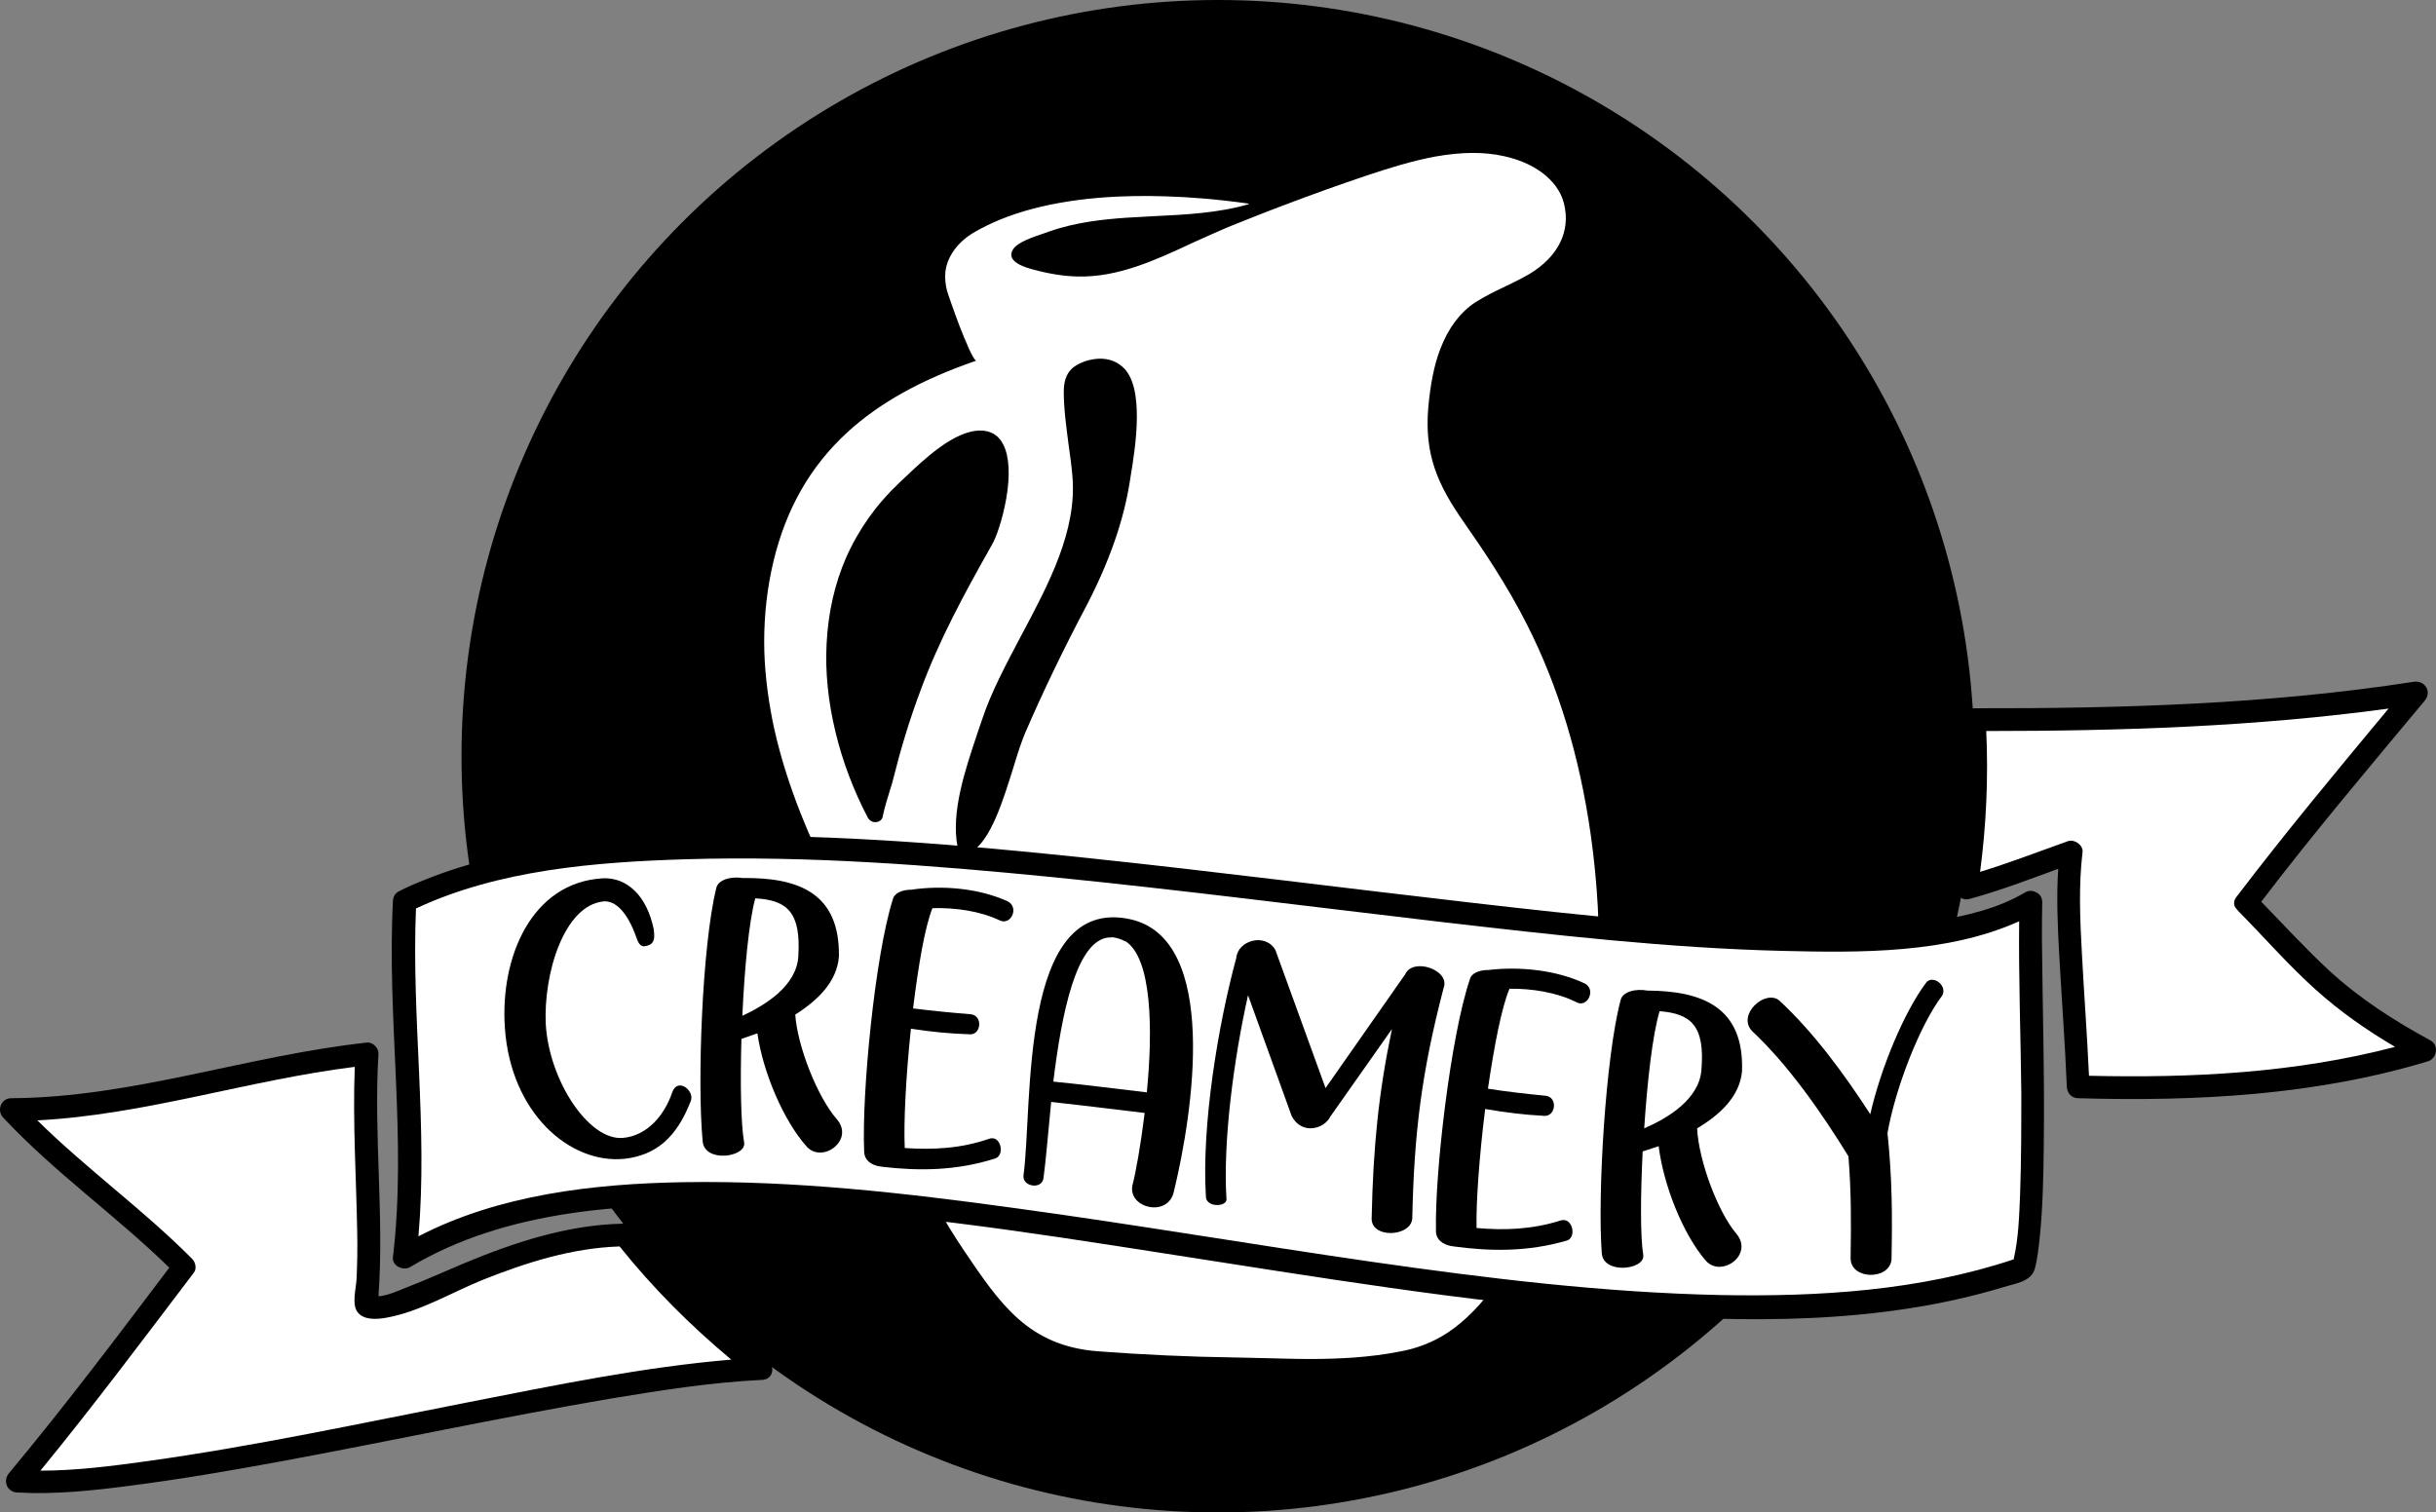 <?xml version="1.0" encoding="UTF-8" standalone="no"?>
<!-- Generator: Adobe Illustrator 21.0.0, SVG Export Plug-In . SVG Version: 6.00 Build 0)  -->

<svg
   xmlns:dc="http://purl.org/dc/elements/1.1/"
   xmlns:cc="http://creativecommons.org/ns#"
   xmlns:rdf="http://www.w3.org/1999/02/22-rdf-syntax-ns#"
   xmlns:svg="http://www.w3.org/2000/svg"
   xmlns="http://www.w3.org/2000/svg"
   xmlns:sodipodi="http://sodipodi.sourceforge.net/DTD/sodipodi-0.dtd"
   xmlns:inkscape="http://www.inkscape.org/namespaces/inkscape"
   version="1.1"
   id="Layer_1"
   x="0px"
   y="0px"
   viewBox="0 0 791.954 491.8"
   xml:space="preserve"
   sodipodi:docname="8009.svg"
   width="791.954"
   height="491.8"
   inkscape:version="0.92.3 (2405546, 2018-03-11)"><rect x="0" y="0" width="791.954" height="491.8" fill="#808080" stroke="none"/><defs
   id="defs51" /><sodipodi:namedview
   pagecolor="#ffffff"
   bordercolor="#666666"
   borderopacity="1"
   objecttolerance="10"
   gridtolerance="10"
   guidetolerance="10"
   inkscape:pageopacity="0"
   inkscape:pageshadow="2"
   inkscape:window-width="640"
   inkscape:window-height="480"
   id="namedview49"
   showgrid="false"
   fit-margin-top="0"
   fit-margin-left="0"
   fit-margin-right="0"
   fit-margin-bottom="0"
   inkscape:zoom="0.27314815"
   inkscape:cx="395.93779"
   inkscape:cy="245.89999"
   inkscape:window-x="0"
   inkscape:window-y="0"
   inkscape:window-maximized="0"
   inkscape:current-layer="Layer_1" />
<style
   type="text/css"
   id="style2">
	.st0{fill:#FFFFFF;}
</style>
<g
   id="g46"
   transform="translate(-36.062,-186.1)">
	<circle
   cx="432"
   cy="432"
   r="245.9"
   id="circle4" />
	<path
   class="st0"
   d="m 553.2,457.4 c -3.6,-25.4 -10.6,-48.3 -20.7,-68.2 -6.4,-12.7 -14.3,-24.4 -20.4,-33.1 -8.6,-12.3 -13,-22 -11.7,-37.5 0.7,-7.6 1.9,-13.8 3.9,-19 2.6,-6.8 6.4,-11.9 11.4,-15.2 3,-1.9 6.2,-3.5 9.4,-5 2.7,-1.3 5.4,-2.6 8,-4.1 9.6,-5.7 13.7,-14.1 11.4,-23.1 -1,-3.9 -3.5,-7.3 -7.3,-10.1 -3.3,-2.4 -7.5,-4.2 -12.1,-5.2 -6.6,-1.5 -13.9,-1.4 -22.4,0.1 -7.5,1.4 -14.9,3.7 -21.8,6 -9.3,3.1 -18.7,6.5 -27.9,10 -5.9,2.2 -11.8,4.6 -17.6,6.9 -3.8,1.6 -7.7,3.4 -11.5,5.1 -12,5.6 -24.4,11.4 -37.7,11 -4.5,-0.1 -9.3,-0.9 -14.8,-2.4 -2.5,-0.7 -5.7,-1.9 -6.4,-3.8 -0.3,-0.8 -0.2,-1.7 0.4,-2.6 1.4,-2.4 7,-4.2 10.3,-5.3 0.5,-0.2 1,-0.3 1.4,-0.5 8.7,-3.1 18,-4 25.1,-4.5 3,-0.2 6,-0.3 8.9,-0.5 10.3,-0.5 20.9,-1 30.9,-3.9 0,0 0.1,0 0,-0.1 0,0 0,-0.1 -0.1,-0.1 -20.5,-2.9 -36.1,-2.7 -45.7,-2.1 -18,1.2 -32.7,5.1 -43.7,11.6 -5.2,3.1 -8.6,7.9 -9.1,12.8 -0.2,2.1 0.1,4.3 0.5,5.9 0.2,0.8 2.1,6.3 4.1,11.6 1.9,4.8 4.3,10.7 5.4,11.3 v 0 c -17.8,6.1 -31.6,13.8 -42,23.4 -12,11.1 -19.8,24.8 -23.9,41.9 -2,8.4 -3,17.2 -3,26.1 0,8.3 1,16.9 2.7,25.6 3.1,15.2 8.8,31.2 17.5,49 l 10.3,18.8 7,10.3 c -0.6,11 0,21.9 1.8,32.4 1.8,10.6 4.9,21.1 9.1,31.3 4.3,10.4 9.9,20.7 16.6,30.6 11.7,17.3 20.9,31 43.6,32.7 14.7,1.1 29.6,1.8 44.3,2 3,0.1 6.1,0.1 9.1,0.2 5,0.1 10.1,0.3 15.2,0.3 9.7,0 19.6,-0.5 29.3,-2.4 2.2,-0.4 4.2,-0.9 6,-1.5 2.8,-0.9 5.4,-2.1 8,-3.6 5.4,-3.2 10.6,-8 15.8,-14.7 4.7,-6 8.7,-12.6 12,-18.2 7.3,-12.5 12.9,-26.4 16.8,-41.3 6.9,-27 8.1,-56.9 3.6,-88.9 z m -171.3,-144 c 0,-3.2 0.8,-5.6 2.5,-7.3 0.8,-0.9 3.4,-2.5 6.6,-3.1 2.7,-0.5 6.5,-0.6 9.9,2.3 7.5,6.3 4.3,26.3 2.7,35.9 -0.1,0.4 -0.1,0.9 -0.2,1.3 -2,12.9 -6.8,26.5 -14.1,40.5 -7.6,14.4 -14.1,27.9 -19.9,41.3 -1.2,2.8 -2.5,6.8 -3.8,11.1 -3.4,10.9 -7.5,24.4 -14.1,27.9 l -2.5,-0.5 -1.6,-1.2 c -2.3,-11.4 2.6,-25.6 6.4,-37 0.5,-1.5 1,-3 1.5,-4.4 3,-9.1 7.8,-18 12.8,-27.5 8.9,-16.7 18.2,-34.1 16.6,-51.9 -0.3,-3.5 -0.8,-7.1 -1.3,-10.6 -0.7,-5.5 -1.5,-11.2 -1.5,-16.8 z m -60.9,140 c -1.1,0.2 -2.2,-0.4 -2.8,-1.4 -4.7,-9 -8.2,-18.3 -10.5,-27.8 -2.4,-9.9 -3.4,-19.6 -2.9,-28.9 0.5,-9.9 2.6,-19.3 6.3,-27.8 4,-9.1 9.8,-17.3 17.2,-24.3 0.5,-0.5 1.1,-1 1.7,-1.6 6.2,-5.9 16.2,-15.5 24.7,-15.5 0.5,0 1,0 1.5,0.1 2.8,0.4 4.8,1.9 6.1,4.6 1.9,3.8 2.2,9.9 0.9,17.4 -1.2,6.8 -3.2,12.6 -4.8,15.3 -8.7,15.4 -17,30.6 -23.1,47.2 -3.5,9.3 -6.4,18.9 -8.8,28.5 -0.2,1 -0.6,2.3 -1.1,3.8 -0.7,2.4 -1.7,5.4 -2.3,8.3 -0.1,1.2 -1,2 -2.1,2.1 z"
   id="path6"
   inkscape:connector-curvature="0"
   style="fill:#ffffff" />
	<g
   id="g26">
		<g
   id="g12">
			<path
   class="st0"
   d="m 696.3,479.5 c -75.9,46 -413,-57.1 -528.6,-0.4 -2.1,38.4 4.7,78.1 0,115.7 110.4,-66.6 383.4,53.6 526.2,3.7 5.4,-18.9 1.7,-92.4 2.4,-119 z"
   id="path8"
   inkscape:connector-curvature="0"
   style="fill:#ffffff" />
			<path
   d="m 699.9,491.5 c 0,-4 0,-8 0.1,-12 0,-1.6 -0.8,-2.7 -1.9,-3.2 -1,-0.6 -2.3,-0.8 -3.7,0 -8.8,5.2 -19,7.6 -29,9.2 -13.7,2.2 -27.6,2.5 -41.5,2.5 -36.7,-0.2 -73.3,-4.2 -109.7,-8.4 -41.8,-4.8 -83.5,-10.2 -125.4,-14.6 -40,-4.2 -80.3,-7.6 -120.6,-7.1 -31.2,0.4 -64.2,2.4 -93.6,14.1 -3.1,1.2 -6.1,2.5 -9,4 -1.2,0.6 -1.8,2 -1.8,3.2 -2,38.6 4.6,77.2 0,115.7 -0.3,2.9 3.4,4.5 5.6,3.2 31.6,-18.9 70.9,-20.9 106.8,-20 46.7,1.2 93.2,8.5 139.3,15.7 48.4,7.5 96.8,15.6 145.6,19.3 41.9,3.2 85.8,3.8 126.4,-8.5 3.8,-1.2 8.9,-1.7 10.1,-6 0.9,-3.3 1.2,-6.8 1.6,-10.2 1,-9.9 1.2,-19.9 1.3,-29.9 0.3,-22.5 -0.4,-44.7 -0.6,-67 z m -7.1,83.1 c -0.3,6.9 -0.5,14.2 -2.1,21 -30.6,10.2 -63.3,12.2 -95.3,11.6 -37.9,-0.8 -75.7,-5.4 -113.3,-10.8 -38.8,-5.6 -77.4,-12.2 -116.3,-17.5 -35.6,-4.9 -71.6,-9 -107.5,-8.4 -29.2,0.5 -59.9,4 -86.2,17.6 3.1,-35.5 -2.3,-71.1 -0.8,-106.6 26.9,-12.6 58.4,-15.1 87.7,-16 39.8,-1.2 79.6,1.9 119.2,5.8 42,4.2 83.8,9.6 125.7,14.5 37.2,4.3 74.5,8.6 111.9,9.5 25,0.6 53.1,0.9 76.4,-9.5 0.1,0 0.2,-0.1 0.3,-0.2 -0.2,18.5 0.5,37.1 0.7,55.6 0,11.2 0,22.3 -0.4,33.4 z"
   id="path10"
   inkscape:connector-curvature="0" />
		</g>
		<g
   id="g18">
			<path
   class="st0"
   d="m 766.3,479.6 c 17.7,-23.3 39.5,-49.2 55.3,-68.2 -38.6,6.1 -93.6,8.8 -143.7,8.7 0.3,5.1 0.5,10.3 0.5,15.6 0,13.3 -1.1,26.4 -3.1,39.2 12.9,-3.6 25.7,-8.7 34,-11.6 -2.4,17.9 1,44.6 2.2,76.3 41.4,1.3 80.2,-1.9 112.7,-11.9 -30.2,-16.3 -38.8,-28.8 -57.9,-48.1 z"
   id="path14"
   inkscape:connector-curvature="0"
   style="fill:#ffffff" />
			<path
   d="m 826.2,524.4 c -11.8,-6.4 -23,-13.6 -32.9,-22.7 -7.7,-7.1 -14.8,-14.9 -22.1,-22.4 17,-22.3 35.1,-43.7 53.1,-65.3 2.5,-3 0.1,-6.8 -3.6,-6.2 -47,7.3 -95.2,8.7 -142.7,8.6 -1.9,0 -3.8,1.7 -3.7,3.7 1.1,18 0.3,36 -2.5,53.7 -0.4,2.7 1.6,5.4 4.6,4.6 9.8,-2.7 19.3,-6.3 28.8,-9.8 -0.6,9.1 -0.2,18.4 0.3,27.5 0.8,14.5 1.9,28.9 2.5,43.4 0.1,2.1 1.6,3.7 3.7,3.7 38.1,1.1 77,-0.9 113.7,-12 2.9,-0.9 3.7,-5.2 0.8,-6.8 z m -111,11.5 c -0.6,-13.3 -1.6,-26.5 -2.3,-39.7 -0.6,-11 -1.1,-22.1 0.2,-33 0.3,-2.3 -2.6,-4.3 -4.7,-3.6 -9.5,3.4 -18.9,7 -28.6,10 2,-15.2 2.7,-30.5 2,-45.8 43.6,0 87.6,-1.4 130.8,-7.3 -16.8,20.2 -33.6,40.4 -49.5,61.3 -1.2,1.6 -0.8,3.1 0.3,4.1 0.1,0.1 0.2,0.3 0.3,0.4 8.4,8.5 16.3,17.6 25.2,25.6 7.9,7.1 16.6,13.2 25.8,18.6 -32.3,8.5 -66.2,10.2 -99.5,9.4 z"
   id="path16"
   inkscape:connector-curvature="0" />
		</g>
		<g
   id="g24">
			<path
   class="st0"
   d="m 239.3,587.7 c -38.8,0.1 -76.3,29 -84.1,22.7 2.4,-25.4 -1.6,-52.8 0.2,-81.5 C 116,533 81.1,547 39.6,547 c 18.9,20.5 37.2,31.7 56.3,51.1 -17.7,23.3 -38.5,50.8 -54.4,69.8 49.1,3.1 179.9,-33.5 242,-36.5 C 267,618.7 252.1,604 239.3,587.7 Z"
   id="path20"
   inkscape:connector-curvature="0"
   style="fill:#ffffff" />
			<path
   d="m 285.4,628.1 c -16.1,-12.4 -30.6,-26.8 -43.3,-42.7 -0.2,-0.2 -0.3,-0.4 -0.5,-0.6 -1,-1.1 -2.2,-1.2 -3.2,-0.8 -17.9,0.4 -34.9,6 -51.3,12.8 -6.4,2.7 -12.8,5.6 -19.3,8.1 -2,0.8 -6,2.6 -8.7,2.7 1.9,-26.2 -1.6,-52.5 0,-78.8 0.1,-1.9 -1.8,-3.9 -3.7,-3.7 -38.9,4.2 -76.3,17.9 -115.7,18.1 -3.3,0 -4.8,4 -2.6,6.3 16.6,17.8 36.6,31.8 54,48.8 -17,22.5 -34,45.1 -52.1,66.8 -2.1,2.5 -0.7,6.1 2.6,6.3 12.2,0.7 24.6,-0.6 36.7,-2.2 16.4,-2.1 32.7,-4.9 49,-7.9 35.7,-6.6 71.3,-14.3 107.1,-20.4 16.3,-2.7 32.7,-5.3 49.2,-6.1 3.9,0 4.7,-4.5 1.8,-6.7 z M 188.6,642 c -34.8,6.8 -69.5,14.3 -104.6,19.2 -11.5,1.6 -23.1,3.1 -34.8,3.1 17.2,-21 33.5,-42.8 49.9,-64.4 1,-1.3 0.5,-3.4 -0.6,-4.5 -15.9,-16 -34.3,-29.2 -50.3,-45 35,-1.8 68.5,-13.1 103.2,-17.4 -0.7,18.1 0.5,36.2 0.8,54.4 0.1,4.8 0,9.5 -0.2,14.3 -0.1,3.2 -1.8,8.7 0.5,11.3 2.1,2.4 6.2,2.1 9,1.6 10.9,-1.9 21.3,-8.2 31.4,-12.3 14.3,-5.7 29.1,-10.4 44.6,-10.9 10.8,13.5 23,25.7 36.3,36.8 -28.6,2.4 -57.1,8.3 -85.2,13.8 z"
   id="path22"
   inkscape:connector-curvature="0" />
		</g>
	</g>
	<g
   id="g44">
		<path
   d="m 200.2,520.3 c -1.6,-23.1 8.8,-47.3 31.8,-48.6 7.9,-0.4 14.4,5.7 16.6,16.6 0.2,2 0.6,4.4 -1.8,5.2 -1.5,0.5 -2.8,0.8 -3.9,-2.7 -2.9,-8.2 -6.8,-11.9 -10.6,-11.6 -13,1.3 -19.6,23.8 -18.8,40 1.1,18.3 14,37.9 25.1,36.9 8,-0.7 13.6,-7.6 16,-14.8 1.8,-5.1 7.5,-0.4 6,2.9 -4.5,11.6 -11.1,17.5 -21.5,18.7 -17.8,1.8 -37,-14.9 -38.9,-42.6 z"
   id="path28"
   inkscape:connector-curvature="0" />
		<path
   d="m 298.3,558.9 c -7.5,-8.4 -14.2,-24.1 -16,-36.8 l -5.2,1.8 c -0.4,14.3 -0.2,27.6 0.9,33.8 0.6,4.7 -12.9,6.6 -13.5,-0.5 -1.8,-18.8 -0.2,-63.5 4.4,-82.2 0.5,-2.9 4.9,-4 8.6,-3.4 17.8,-0.2 31.6,4.6 31.3,25.5 -0.6,8.2 -6.9,14.3 -14.2,18.9 0.7,10.3 7.2,26.8 13.5,34 5.9,6.8 -4.7,14.6 -9.8,8.9 z m -20.9,-42.5 c 7.1,-3.3 17.7,-9.6 18.2,-19.4 0.9,-14.4 -3.7,-18.2 -14,-18.8 -2.1,7.8 -3.5,23 -4.2,38.2 z"
   id="path30"
   inkscape:connector-curvature="0" />
		<path
   d="m 359.6,562.8 c -12.6,4 -24.7,4.1 -36.7,2.7 l -0.5,-0.1 h -0.2 c -2.8,-0.4 -5.2,-2 -5.2,-5 -0.8,-18.9 3.5,-63.4 9.3,-81.8 0.5,-2.2 3.2,-3.2 6,-3.2 10.1,-1.5 22,-0.5 31.4,3.8 3.8,2 1,8.1 -2.8,6.1 -6.4,-3 -14.3,-4.1 -21.7,-3.9 -2.5,6.2 -4.6,18.9 -6.3,32.6 6.3,0.8 12.6,1.4 18.8,1.9 4.1,0.5 3.3,7.1 -0.7,6.5 -6.1,-0.2 -12.4,-0.8 -18.8,-1.8 -1.6,15.2 -2.4,30.6 -2,38.8 9.2,0.6 18.1,0.2 27.4,-3 3.8,-1.4 5.3,5.3 2,6.4 z"
   id="path32"
   inkscape:connector-curvature="0" />
		<path
   d="m 417.7,573.5 c -1.8,8.6 -14.9,5.5 -13.5,-1.9 1.1,-4.1 2.7,-13.1 4,-23.6 -9.9,-1.2 -23,-2.8 -30.4,-3.6 -1,10.4 -1.8,19.8 -2.5,24.8 -0.5,3.8 -6.9,2.8 -6.5,-0.9 3.1,-22.3 -1.7,-91.2 34.7,-83.3 29.1,6.4 20.4,63 14.2,88.5 z m -8.8,-32.2 c 2,-20.4 1.7,-43.7 -7,-49.2 v 0.1 c -1.3,-0.7 -2.6,-1.1 -3.9,-1.3 -0.3,-0.1 -0.8,0 -1.3,0.1 v -0.1 c -10.8,0.8 -15.5,24.9 -18.2,46.9 7.4,0.7 20.5,2.3 30.4,3.5 z"
   id="path34"
   inkscape:connector-curvature="0" />
		<path
   d="m 482,581.9 c 0.5,-23.1 2.3,-40.8 6.6,-61.2 l -20,28.4 c -2,4.2 -9.4,6.1 -12.6,-0.1 l -14.2,-39.3 c -4.7,21.1 -8.2,47.8 -7,66.4 0,2.5 -6.7,2.7 -6.7,-1 -1.4,-22.8 3.8,-55.1 9.9,-77.6 0.5,-5.6 9.4,-8.2 12.7,-2.5 l 16.3,44.9 25.9,-37 c 2.5,-5.6 14.7,-1.4 12.5,4.4 -7.1,27.2 -9.6,46.8 -10.2,74.9 -0.3,6.2 -13.8,6.8 -13.2,-0.3 z"
   id="path36"
   inkscape:connector-curvature="0" />
		<path
   d="m 545.4,589.5 c -12.7,3.7 -24.8,3.5 -36.7,1.9 l -0.5,-0.1 H 508 c -2.8,-0.5 -5.2,-2.1 -5.1,-5.1 -0.4,-18.9 4.8,-63.3 11,-81.6 0.5,-2.2 3.3,-3.1 6.1,-3.1 10.1,-1.2 22,0 31.3,4.4 3.8,2 0.8,8.2 -2.9,6 -6.3,-3.1 -14.2,-4.4 -21.6,-4.3 -2.6,6.2 -5,18.8 -7,32.5 6.3,1 12.6,1.7 18.8,2.3 4.1,0.5 3.2,7.2 -0.9,6.5 -6.1,-0.3 -12.4,-1.1 -18.8,-2.2 -1.9,15.1 -3,30.5 -2.8,38.7 9.1,0.8 18.1,0.5 27.5,-2.5 3.8,-1 5.1,5.7 1.8,6.6 z"
   id="path38"
   inkscape:connector-curvature="0" />
		<path
   d="m 590.6,596 c -7.4,-8.6 -13.7,-24.4 -15.3,-37.2 l -5.2,1.7 c -0.7,14.3 -0.8,27.6 0.2,33.8 0.5,4.7 -13.1,6.3 -13.5,-0.8 -1.4,-18.8 1.2,-63.5 6.1,-82.1 0.6,-2.9 5,-3.9 8.7,-3.2 17.8,0.1 31.5,5.3 30.8,26.2 -0.7,8.2 -7.2,14.2 -14.6,18.6 0.5,10.3 6.6,27 12.8,34.3 5.7,6.9 -5,14.4 -10,8.7 z m -20,-43 c 7.2,-3.1 17.9,-9.3 18.6,-19 1.2,-14.4 -3.4,-18.3 -13.6,-19.1 -2.3,7.7 -4,22.9 -5,38.1 z"
   id="path40"
   inkscape:connector-curvature="0" />
		<path
   d="m 667.5,509.8 c -7.3,9.6 -15.2,30 -17.8,44.7 1.5,14.9 1.6,26 1.3,41.2 -0.7,6.7 -13.2,6.6 -13.3,-0.4 0.2,-12.3 0.2,-21.8 -0.7,-33.2 -8.6,-14 -19.5,-29.7 -31.4,-40.8 -4.9,-5.4 4.5,-13.7 9,-9.8 11.2,10.4 21,23.8 29.5,36.9 3.4,-15 11,-33.2 18.1,-42.7 2,-2.8 7.1,0.7 5.3,4.1 z"
   id="path42"
   inkscape:connector-curvature="0" />
	</g>
</g>
</svg>